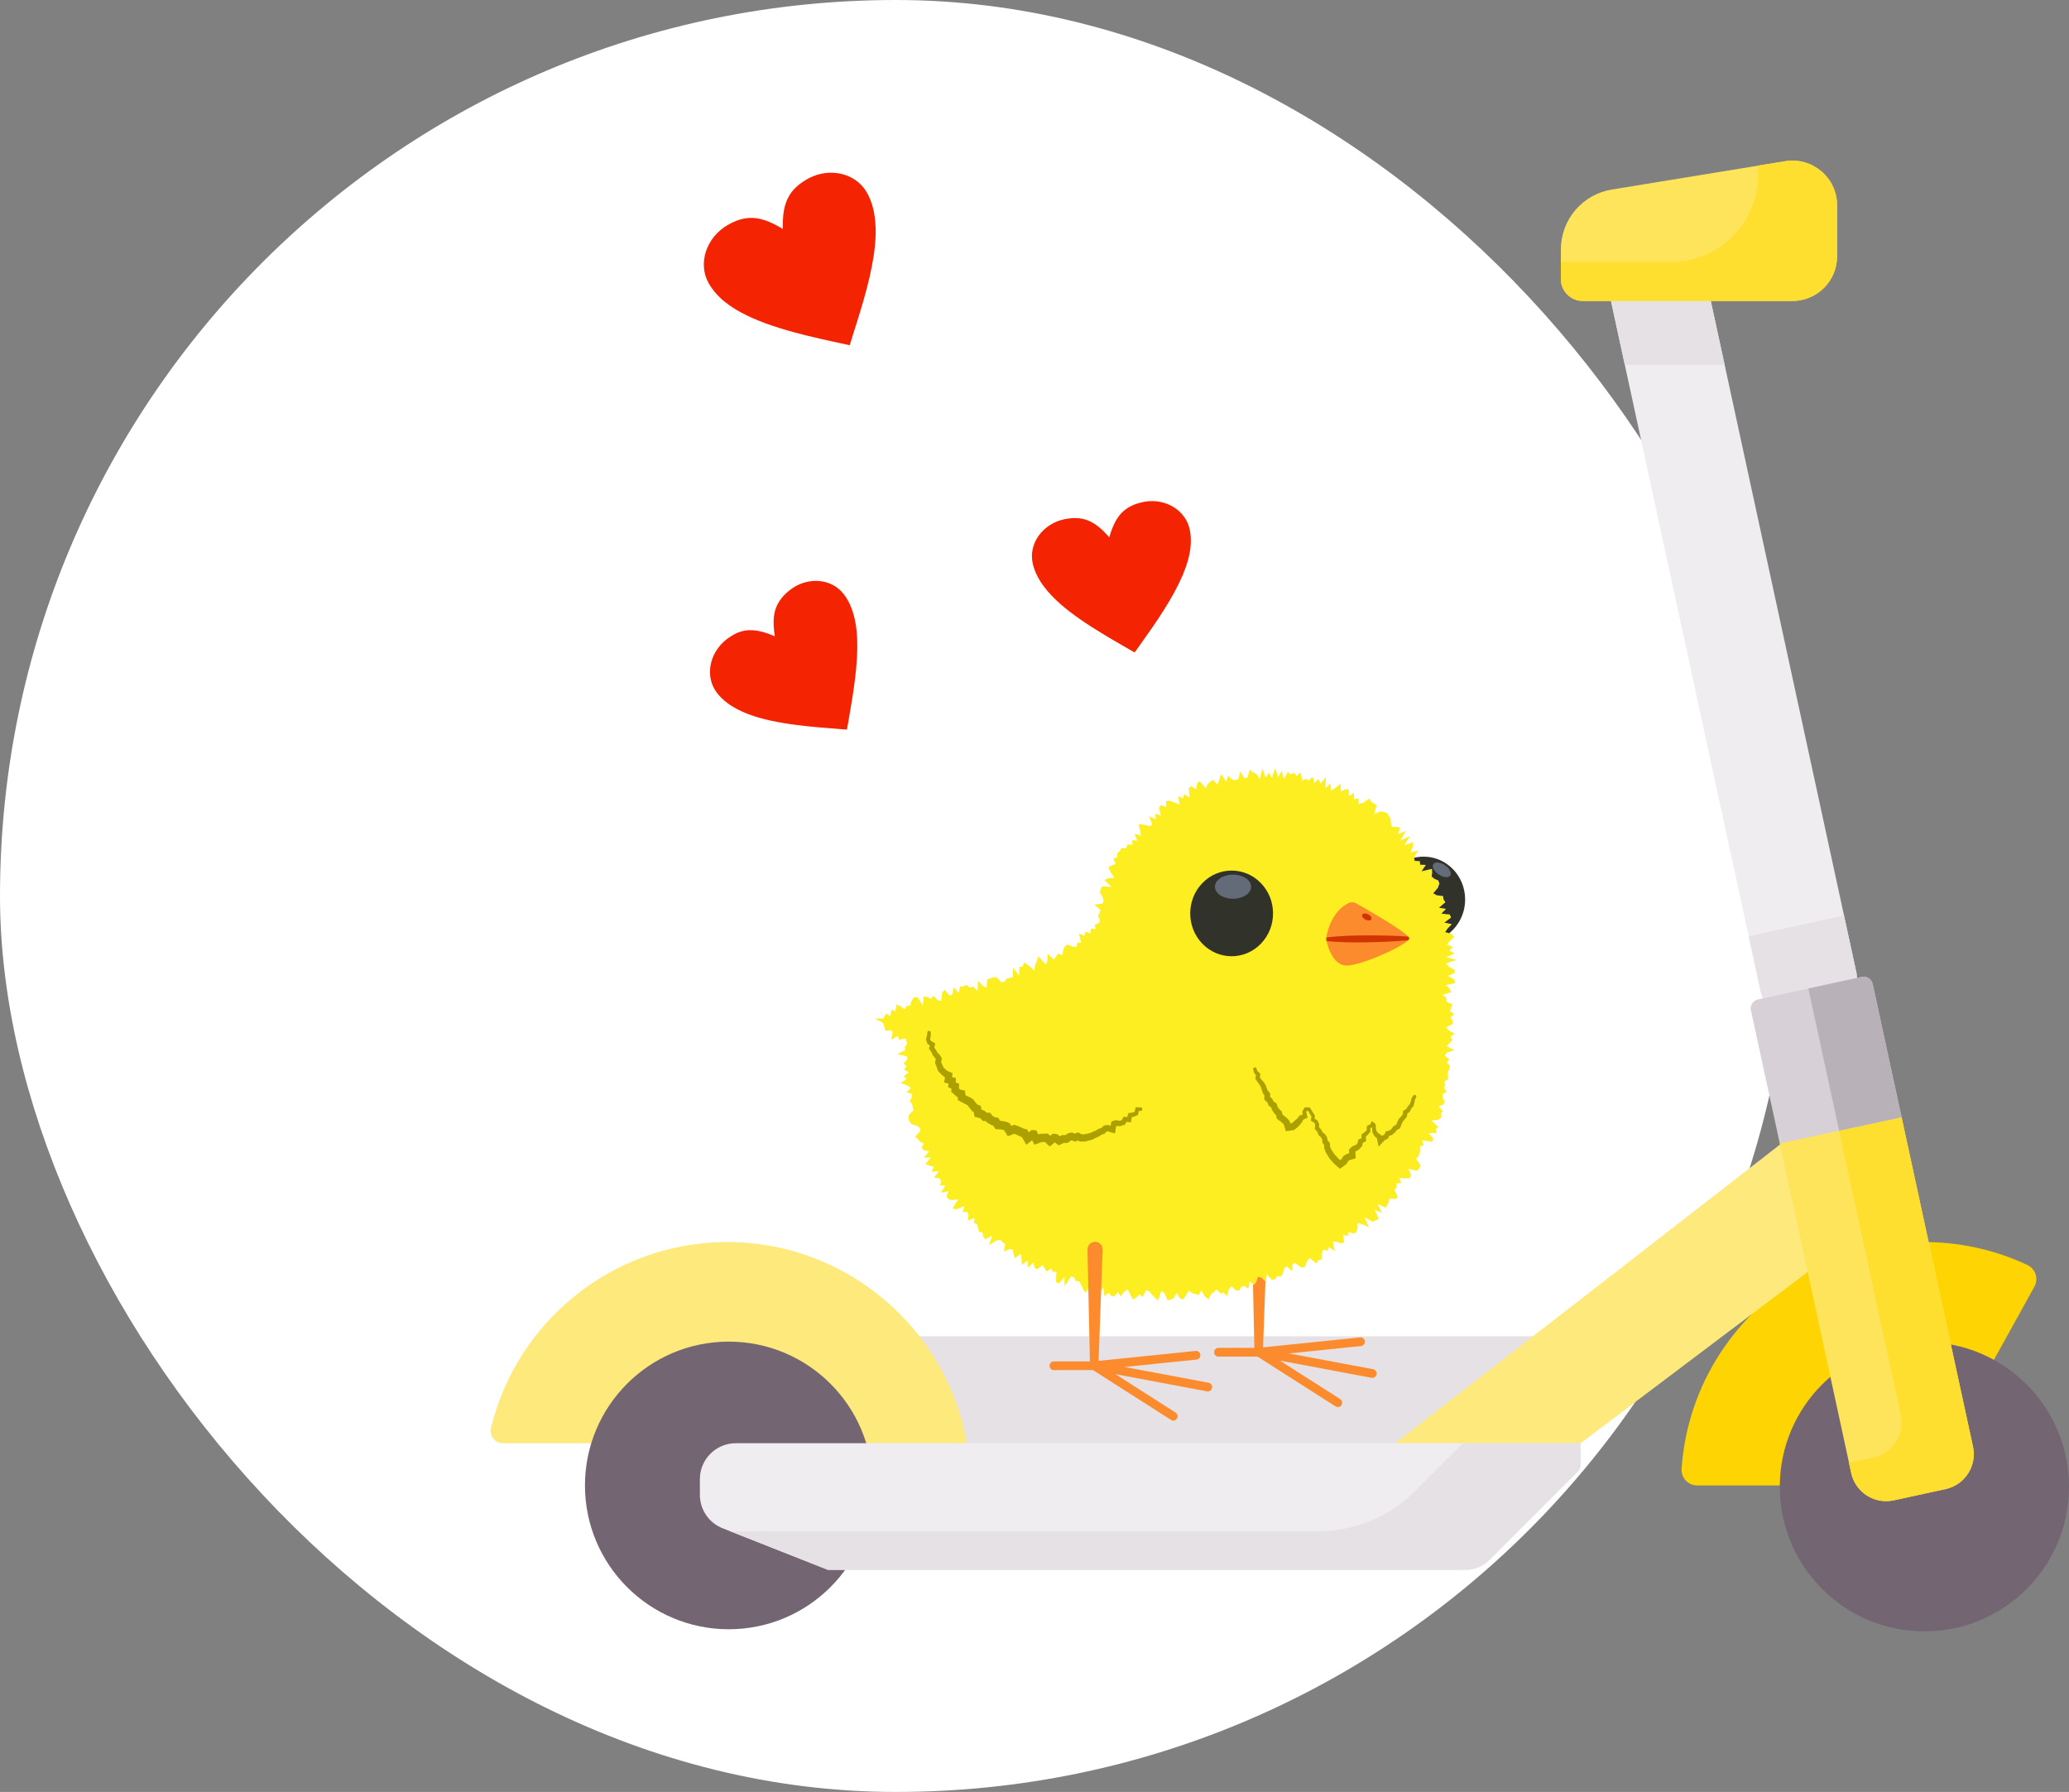 <?xml version="1.0" encoding="UTF-8"?> <svg xmlns="http://www.w3.org/2000/svg" width="97" height="84" viewBox="0 0 97 84" fill="none"><rect x="0" y="0" width="97" height="84" fill="#808080" stroke="none"/> <rect width="84" height="84" rx="42" fill="white"></rect> <g clip-path="url(#clip0)"> <path d="M84.747 59.627C81.429 61.449 79.108 64.872 78.838 68.85C78.809 69.272 79.142 69.632 79.565 69.632H83.545L91.213 67.07L93.453 63.791L95.379 60.312C95.584 59.941 95.429 59.476 95.046 59.296C93.636 58.635 92.07 58.254 90.419 58.225L84.747 59.627Z" fill="#FED402"></path> <path d="M71.797 62.642H75.568L67.147 70.122H39.051L31.579 62.642H71.797Z" fill="#E5E1E5"></path> <path d="M79.491 11.195L80.207 14.11L87.042 45.635L87.425 51.015L84.747 51.823L82.572 46.604L75.527 14.11L75.322 11.445L79.491 11.195Z" fill="#EFEDEF"></path> <path d="M27.723 67.653H23.575C23.2 67.653 22.928 67.301 23.017 66.936C24.231 61.943 28.738 58.223 34.1 58.223C39.716 58.223 44.394 62.303 45.334 67.653H27.723Z" fill="#FEE97D"></path> <path d="M76.174 17.095L75.526 14.11L75.321 11.445L79.49 11.195L80.206 14.11L80.853 17.095H76.174Z" fill="#E5E1E5"></path> <path d="M84.033 14.109H74.207C73.638 14.109 73.177 13.648 73.177 13.079V11.695C73.177 10.3 74.188 9.11 75.565 8.885L83.695 7.557C84.97 7.349 86.128 8.333 86.128 9.625V12.014C86.128 13.171 85.19 14.109 84.033 14.109Z" fill="#FEE45A"></path> <path d="M78.338 12.28C80.595 12.28 82.424 10.45 82.424 8.194V7.795C82.424 7.785 82.423 7.775 82.422 7.765L83.695 7.557C84.97 7.349 86.128 8.333 86.128 9.625V12.014C86.128 13.171 85.19 14.109 84.033 14.109H74.207C73.638 14.109 73.177 13.648 73.177 13.079V12.28H78.338V12.28Z" fill="#FEDF30"></path> <path d="M65.412 67.653L83.546 53.579L86.256 51.368L87.989 57.37L84.748 59.627L74.103 67.653L65.981 73.28L62.626 69.01L65.412 67.653Z" fill="#FEE97D"></path> <path d="M90.22 76.471C86.476 76.471 83.441 73.435 83.441 69.691C83.441 65.947 86.476 62.911 90.22 62.911C93.965 62.911 97 65.947 97 69.691C97 73.435 93.965 76.471 90.22 76.471Z" fill="#736572"></path> <path d="M83.635 51.52L87.68 50.759L89.152 52.373L92.499 67.81C92.695 68.715 92.12 69.606 91.216 69.802L88.782 70.33C87.877 70.526 86.986 69.952 86.79 69.048L83.441 53.6L83.635 51.52Z" fill="#FEE45A"></path> <path d="M34.166 76.373C30.443 76.373 27.425 73.355 27.425 69.632C27.425 65.908 30.443 62.89 34.166 62.89C37.89 62.89 40.908 65.908 40.908 69.632C40.908 73.355 37.89 76.373 34.166 76.373Z" fill="#736572"></path> <path d="M73.969 68.984L69.82 73.134C69.529 73.425 69.134 73.589 68.722 73.589H38.817L33.878 71.64C33.235 71.386 32.812 70.765 32.812 70.074V69.337C32.812 68.407 33.566 67.653 34.495 67.653H74.102L74.103 68.66C74.104 68.781 74.055 68.898 73.969 68.984Z" fill="#EFEDEF"></path> <path d="M61.812 71.78C63.505 71.78 65.129 71.107 66.327 69.909L68.583 67.653H74.102L74.103 68.66C74.104 68.781 74.055 68.898 73.969 68.984L69.82 73.133C69.529 73.425 69.134 73.588 68.722 73.588H38.817L34.232 71.779H61.812V71.78Z" fill="#E5E1E5"></path> <path d="M87.042 45.635L87.425 51.015L84.747 51.823L82.572 46.604L81.984 43.889L86.453 42.92L87.042 45.635Z" fill="#E5E1E5"></path> <path d="M87.83 68.32C88.734 68.124 89.308 67.233 89.113 66.328L85.813 51.11L87.679 50.759L89.151 52.373L92.498 67.81C92.694 68.715 92.119 69.606 91.216 69.802L88.781 70.33C87.876 70.526 86.985 69.952 86.789 69.048L86.685 68.568L87.83 68.32Z" fill="#FEDF30"></path> <path d="M82.414 46.851C82.184 46.902 82.038 47.129 82.088 47.359L83.441 53.6L83.546 53.578L89.151 52.373L87.796 46.121C87.745 45.891 87.518 45.745 87.288 45.794L82.414 46.851Z" fill="#D7D0D6"></path> <path d="M85.766 50.891L84.779 46.338L87.288 45.794C87.518 45.745 87.745 45.891 87.796 46.121L89.151 52.373L86.224 53.002L85.766 50.891Z" fill="#B8B2B8"></path> </g> <path d="M41.445 47.663L41.551 47.517L41.744 47.634L41.798 47.327L41.978 47.409L42.033 47.088L42.209 47.159L42.41 47.314L42.513 47.147L42.666 47.143L42.748 46.895L42.858 46.74L43.018 46.761L43.27 47.127L43.31 46.706L43.469 46.734L43.645 46.822L43.758 46.674L43.965 46.887L44.124 46.913L44.177 46.529L44.295 46.395L44.52 46.679L44.653 46.605L44.719 46.278L44.94 46.545L45.014 46.246L45.165 46.241L45.297 46.169L45.485 46.301L45.62 46.238L45.831 46.451L45.85 45.97L46.072 46.214L46.252 46.305L46.285 45.897L46.428 45.867L46.566 45.816L46.716 45.804L46.948 46.046L47.095 46.019L47.203 45.872L47.348 45.842L47.49 45.798L47.494 45.375L47.787 45.742V45.323L47.941 45.319L48.017 45.112L48.238 45.27L48.495 45.499L48.534 45.214L48.619 45.039L48.683 44.824L49.026 45.216L49.107 45.038L49.111 44.706L49.414 44.985L49.51 44.842L49.604 44.702L49.81 44.772L49.848 44.529L49.926 44.365L50.044 44.274L50.266 44.361L50.459 44.394L50.51 44.188H50.687L50.584 43.749L50.839 43.872L50.887 43.675L51.12 43.756L51.149 43.535L51.377 43.552L51.318 43.359L51.551 43.25L51.556 43.099L51.474 42.927L51.556 42.792L51.592 42.646L51.301 42.405L51.687 42.361L51.74 42.221L51.691 42.047L51.558 41.835L51.607 41.689L51.664 41.546L52.112 41.571L51.773 41.257L51.955 41.172L52.248 41.148L52.066 40.888L51.962 40.659L52.117 40.568L52.307 40.502L52.191 40.252L52.385 40.193L52.371 40.001L52.502 39.902L52.568 39.762L52.809 39.75L52.849 39.59L53.098 39.598L53.074 39.385L53.322 39.401L53.188 39.084L53.498 39.166L53.445 38.91L53.383 38.638L53.608 38.65L53.892 38.732L54.024 38.661L53.869 38.26L54.19 38.406L54.166 38.142L54.428 38.235L54.332 37.864L54.431 37.742L54.675 37.828L54.665 37.544L54.842 37.537L55.069 37.618L55.299 37.718L55.239 37.322L55.468 37.426L55.522 37.215L55.775 37.388L55.73 36.96L55.842 36.845L56.078 37.005L56.122 36.727L56.241 36.619L56.529 36.952L56.614 36.761L56.731 36.648L56.858 36.556L57.081 36.782L57.163 36.542L57.248 36.284L57.495 36.661L57.574 36.353L57.765 36.542L57.917 36.574L58.055 36.522L58.144 36.159L58.338 36.481L58.48 36.455L58.589 36.083L58.75 36.209L58.902 36.274L59.059 36.523L59.187 36.013L59.342 36.463L59.486 36.214L59.628 36.457L59.789 36L59.916 36.435L60.081 36.149L60.196 36.527L60.376 36.184L60.511 36.3L60.671 36.219L60.796 36.377L60.976 36.196L61.052 36.596L61.217 36.508L61.348 36.59L61.541 36.412L61.615 36.71L61.82 36.517L61.909 36.736L62.161 36.424L62.143 36.95L62.378 36.719L62.409 37.057L62.614 36.929L62.853 36.737L62.861 37.094L63.066 37.001L63.231 36.999L63.244 37.311L63.481 37.17L63.484 37.479L63.691 37.408L63.703 37.681L63.899 37.638L64.198 37.435L64.285 37.583L64.416 37.66L64.537 37.751L64.423 38.166L64.703 38.035L64.876 38.058L65.027 38.113L65.114 38.247L65.193 38.387L65.213 38.591L65.251 38.769L65.466 38.758L65.641 38.794L65.549 39.097L65.915 38.953L65.648 39.407L66.113 39.189L65.834 39.629L66.25 39.475L66.254 39.668L66.119 39.961L66.487 39.87L66.293 40.196L66.324 40.354L66.563 40.368L66.582 40.535L66.847 40.543L66.645 40.841L67.13 40.729L67.143 40.9L67.119 41.086L67.243 41.193L67.428 41.27L67.484 41.412L67.41 41.615L67.193 41.874L67.354 41.965L67.656 42.006L67.676 42.16L67.766 42.29L67.464 42.553L67.792 42.603L67.578 42.825L67.971 42.868L68.03 43.012L67.716 43.247L68.068 43.32L67.874 43.515L67.754 43.69L68.065 43.788L68.173 43.926L67.987 44.105L67.827 44.274L68.122 44.394L67.947 44.559L68.198 44.696L67.809 44.862L68.296 45.001L67.801 45.153L67.901 45.301L68.2 45.462L68.195 45.614L67.878 45.742L68.191 45.922L68.221 46.081L67.787 46.176L67.975 46.354L68.017 46.514L67.64 46.635L67.823 46.804L67.808 46.956L68.095 47.081L68.034 47.239L67.972 47.396L68.177 47.536L67.993 47.697L68.094 47.845L68.117 47.997L67.805 48.153L67.921 48.303L68.2 48.455L67.992 48.604L68.089 48.758L67.948 48.905L67.827 49.049L68.182 49.222L67.822 49.348L67.732 49.489L67.948 49.661L67.827 49.8L67.979 49.971L67.951 50.12L67.861 50.26L67.874 50.415L67.906 50.575L67.719 50.694L67.75 50.852L67.697 50.995L67.824 51.18L67.635 51.29L67.64 51.447L67.718 51.624L67.679 51.772L67.447 51.861L67.633 52.077L67.556 52.212L67.567 52.379L67.434 52.492L67.101 52.528L67.431 52.818L67.311 52.934L67.349 53.116L66.973 53.117L67.207 53.39L67.13 53.522L66.655 53.456L66.753 53.671L66.585 53.751L66.586 53.92L66.549 54.069L66.501 54.215L66.379 54.314L66.608 54.631L66.537 54.768L66.436 54.885L66.03 54.793L66.144 55.053L66.121 55.222L65.894 55.242L65.609 55.211L65.689 55.46L65.47 55.473L65.475 55.666L65.373 55.773L65.533 56.108L65.42 56.21L65.147 56.165L65.111 56.335L65.044 56.477L64.964 56.609L64.588 56.44L64.782 56.853L64.448 56.714L64.642 57.145L64.498 57.208L64.352 57.272L63.974 57.056L64.175 57.528L63.869 57.388L63.639 57.333L63.648 57.581L63.593 57.753L63.462 57.824L63.222 57.743L63.182 57.94L62.959 57.872L63.02 58.225L62.888 58.293L62.661 58.211L62.483 58.2L62.58 58.641L62.302 58.46L62.23 58.629L62.035 58.579L61.967 58.759L61.953 59.043L61.802 59.075L61.713 59.227L61.425 58.982L61.304 59.064L61.227 59.242L61.148 59.423L60.971 59.393L60.73 59.203L60.598 59.261L60.574 59.585L60.326 59.357L60.207 59.45L60.146 59.697L60.043 59.845L59.877 59.813L59.776 59.972L59.627 59.988L59.389 59.729L59.349 60.088L59.137 59.893L58.975 59.853L58.894 60.099L58.782 60.239L58.584 60.06L58.521 60.409L58.34 60.282L58.198 60.314L58.09 60.507L57.935 60.483L57.749 60.302L57.619 60.396L57.537 60.752L57.358 60.593L57.216 60.63L57.037 60.44L56.911 60.567L56.777 60.662L56.66 60.906L56.495 60.779L56.315 60.489L56.193 60.708L56.042 60.657L55.892 60.617L55.739 60.503L55.607 60.706L55.473 60.91L55.324 60.869L55.166 60.602L55.029 60.851L54.884 60.921L54.737 60.945L54.59 60.601L54.445 60.519L54.295 60.965L54.15 60.831L54.01 60.69L53.872 60.523L53.73 60.483L53.566 60.794L53.428 60.671L53.27 60.823L53.114 60.917L52.988 60.687L52.87 60.441L52.711 60.545L52.537 60.765L52.416 60.571L52.238 60.768L52.093 60.744L51.97 60.589L51.787 60.774L51.719 60.338L51.492 60.734L51.395 60.474L51.273 60.347L51.158 60.201L50.914 60.587L50.79 60.471L50.697 60.244L50.596 60.063L50.448 60.055L50.348 59.883L50.212 59.836L49.917 60.281L49.901 59.862L49.644 60.16L49.506 60.101L49.53 59.61L49.369 59.627L49.277 59.466L49.065 59.605L48.973 59.447L48.879 59.3L48.634 59.495L48.501 59.431L48.458 59.183L48.179 59.418L48.187 59.075L47.906 59.298L47.897 59.001L47.858 58.77L47.573 58.977L47.518 58.778L47.479 58.56L47.312 58.556L47.065 58.671L47.13 58.304L46.999 58.239L46.906 58.119L46.705 58.151L46.368 58.361L46.516 57.917L46.193 58.094L46.103 57.966L46.065 57.776L45.898 57.745L45.855 57.566L45.816 57.389L45.663 57.339L45.694 57.091L45.369 57.218L45.41 56.965L45.355 56.814L45.133 56.821L45.222 56.539L44.845 56.681L44.654 56.647L44.928 56.218L44.645 56.261L44.469 56.21L44.379 56.089L44.457 55.843L44.108 55.912L44.328 55.572L44.07 55.568L44.125 55.352L44.035 55.232L43.791 55.209L44.011 54.901L43.674 54.927L43.779 54.694L43.57 54.639L43.384 54.566L43.643 54.263L43.306 54.265L43.56 53.975L43.325 53.921L43.203 53.811L43.308 53.603L43.131 53.515L43.031 53.392L42.901 53.28L43.149 53.029L43.133 52.877L42.986 52.771L42.734 52.695L42.639 52.565L42.586 52.421L42.621 52.253L42.832 52.04L42.789 51.898L42.758 51.751L42.65 51.623L42.738 51.451L42.775 51.291L42.495 51.193L42.705 51.003L42.54 50.88L42.23 50.775L42.495 50.584L42.374 50.448L42.604 50.269L42.386 50.142L42.495 49.981L42.361 49.842L42.527 49.678L42.54 49.529L42.069 49.405L42.441 49.234L42.415 49.086L42.529 48.933L42.458 48.679L42.15 48.735L42.076 48.563L41.779 48.743L41.858 48.363L41.729 48.292L41.504 48.317L41.462 48.139L41.413 47.98L41.295 47.883L41 47.751L41.455 47.738L41.445 47.663Z" fill="#FCEE21"></path> <path d="M43.415 48.702L43.462 48.53L43.461 48.546L43.479 48.384C43.507 48.277 43.634 48.328 43.638 48.388L43.634 48.55V48.556L43.633 48.563L43.606 48.711L43.648 48.8L43.791 48.879L43.843 48.908L43.831 48.967L43.801 49.11L43.873 49.2L43.878 49.206L43.882 49.215L43.943 49.336L44.045 49.438L44.052 49.444L44.057 49.451L44.137 49.577L44.154 49.602L44.15 49.632L44.128 49.795L44.233 50.038L44.328 50.132L44.441 50.216L44.597 50.276L44.656 50.298L44.649 50.363L44.633 50.491L44.751 50.516L44.816 50.531L44.813 50.6L44.808 50.737L44.912 50.778L44.964 50.799L44.963 50.857L44.958 51.02L45.028 51.079L45.184 51.112L45.242 51.124L45.247 51.185L45.26 51.333L45.357 51.385L45.496 51.448L45.502 51.451L45.508 51.455L45.629 51.539L45.639 51.547L45.647 51.558L45.735 51.677L45.818 51.775L45.941 51.825L45.979 51.841L45.988 51.883L46.019 52.026L46.125 52.051L46.147 52.056L46.163 52.072L46.248 52.158L46.387 52.162L46.425 52.163L46.448 52.195L46.531 52.31L46.633 52.368L46.772 52.396L46.803 52.402L46.821 52.431L46.892 52.541L47.011 52.55H47.016L47.021 52.552L47.166 52.582L47.174 52.584L47.182 52.586L47.315 52.644L47.338 52.654L47.35 52.675L47.413 52.775L47.533 52.733L47.56 52.724L47.586 52.733C47.655 52.759 47.724 52.782 47.793 52.813C47.859 52.841 47.922 52.873 47.986 52.903L48.119 52.935L48.152 52.943L48.17 52.973L48.23 53.078L48.341 52.991L48.364 52.972L48.393 52.973L48.538 52.983L48.581 52.985L48.602 53.025L48.681 53.178L48.774 53.147L48.787 53.143H48.801L48.944 53.147L49.087 53.136L49.122 53.133L49.147 53.158L49.233 53.243L49.334 53.161L49.36 53.141L49.392 53.145L49.536 53.16L49.558 53.162L49.576 53.177L49.683 53.262L49.786 53.214L49.803 53.206L49.821 53.207L49.941 53.213L50.06 53.131L50.074 53.121L50.091 53.119L50.233 53.092L50.253 53.088L50.272 53.095L50.395 53.139L50.506 53.092L50.539 53.079L50.571 53.096L50.714 53.172L50.837 53.174C50.926 53.152 51.017 53.131 51.108 53.112L51.238 53.051L51.373 52.997L51.496 52.922L51.504 52.917L51.513 52.914L51.635 52.874L51.737 52.776L51.755 52.759L51.78 52.755L51.927 52.736L51.945 52.733L51.962 52.738L52.063 52.771L52.1 52.614L52.11 52.569L52.153 52.556L52.291 52.512L52.309 52.507L52.328 52.511L52.488 52.54L52.585 52.512L52.654 52.389L52.681 52.342L52.734 52.35L52.849 52.367L52.881 52.235L52.893 52.182L52.946 52.174L53.098 52.151L53.194 52.118L53.227 51.969L53.241 51.903L53.306 51.906L53.494 51.912C53.558 51.915 53.585 52.061 53.489 52.076L53.384 52.08L53.365 52.207L53.357 52.261L53.295 52.288C53.248 52.307 53.2 52.328 53.153 52.347L53.149 52.348L53.132 52.352L53.065 52.365L53.04 52.492L53.019 52.611L52.887 52.598L52.808 52.59L52.772 52.661L52.746 52.713L52.676 52.737L52.533 52.786L52.506 52.795L52.46 52.79L52.335 52.775L52.308 52.923L52.271 53.132L52.055 53.07L51.923 53.032L51.889 53.038L51.819 53.111L51.791 53.14L51.736 53.16L51.631 53.198L51.518 53.272L51.511 53.277L51.485 53.289L51.355 53.347L51.228 53.414L51.21 53.423L51.177 53.431C51.084 53.453 50.99 53.477 50.897 53.503L50.875 53.51H50.837L50.688 53.511L50.636 53.513L50.576 53.484L50.528 53.46L50.492 53.476L50.409 53.513L50.308 53.48L50.23 53.455L50.212 53.459L50.115 53.53L50.047 53.579L49.95 53.577L49.875 53.576L49.784 53.62L49.636 53.691L49.496 53.584L49.45 53.548L49.407 53.584L49.215 53.745L49.025 53.566L48.986 53.53L48.963 53.532L48.954 53.534H48.935H48.846L48.733 53.574L48.497 53.658L48.387 53.451L48.119 53.663L47.94 53.357L47.903 53.293L47.889 53.291L47.858 53.284L47.826 53.268L47.731 53.223C47.699 53.207 47.67 53.196 47.639 53.182C47.611 53.17 47.586 53.158 47.556 53.148L47.48 53.176L47.249 53.259L47.114 53.046L47.072 52.979L47.055 52.972L46.958 52.951L46.823 52.94L46.667 52.927L46.584 52.795L46.563 52.762L46.544 52.758L46.494 52.747L46.453 52.724L46.327 52.65L46.267 52.615L46.228 52.562L46.223 52.554L46.204 52.553L46.081 52.548L45.997 52.461L45.952 52.414L45.885 52.398L45.691 52.352L45.653 52.159L45.645 52.121L45.587 52.096L45.544 52.044L45.444 51.92L45.374 51.825L45.315 51.781L45.197 51.724L45.055 51.648L44.909 51.568L44.899 51.423L44.859 51.414L44.815 51.374L44.702 51.272L44.596 51.176L44.604 51.049L44.605 51.031L44.452 50.964L44.465 50.795L44.263 50.744L44.3 50.523L44.303 50.501L44.283 50.491L44.268 50.478L44.145 50.378L44.125 50.36L44.122 50.356L44.017 50.243L43.981 50.204L43.97 50.174L43.863 49.887L43.838 49.822L43.847 49.776L43.871 49.651L43.843 49.599L43.76 49.504L43.735 49.475L43.728 49.46L43.672 49.327L43.599 49.221L43.553 49.154L43.57 49.094L43.594 49.006L43.526 48.962L43.487 48.937L43.475 48.908C43.456 48.862 43.438 48.813 43.422 48.765L43.405 48.721L43.415 48.702Z" fill="#ABA000"></path> <path d="M58.945 50.202L59.055 50.3L59.087 50.329L59.081 50.372L59.064 50.51L59.136 50.6L59.236 50.712L59.24 50.716L59.243 50.72L59.324 50.843L59.33 50.851L59.333 50.86L59.383 50.999L59.434 51.122L59.526 51.221L59.549 51.245V51.279L59.547 51.418L59.634 51.493L59.648 51.505L59.655 51.521L59.708 51.635L59.823 51.707L59.847 51.723L59.856 51.752L59.898 51.887L59.97 51.989L60.076 52.081L60.095 52.098L60.1 52.125L60.131 52.252L60.23 52.323L60.233 52.326L60.236 52.328L60.347 52.425L60.351 52.429L60.355 52.433L60.45 52.541L60.462 52.554L60.467 52.572L60.498 52.667L60.544 52.66L60.626 52.602C60.694 52.542 60.762 52.482 60.83 52.421L60.914 52.311L60.931 52.289L60.958 52.282L61.068 52.256L61.059 52.125L61.057 52.098L61.07 52.076L61.144 51.95L61.166 51.913L61.208 51.912L61.349 51.907L61.389 51.905L61.413 51.937L61.469 52.008L61.473 52.014L61.475 52.019L61.548 52.146L61.629 52.268L61.644 52.291L61.642 52.321L61.633 52.442L61.741 52.504L61.764 52.517L61.776 52.541L61.837 52.677L61.845 52.694V52.713L61.842 52.848L61.928 52.931L61.938 52.942L61.944 52.955L61.999 53.072L62.111 53.158L62.121 53.166L62.129 53.178L62.209 53.303L62.218 53.316L62.221 53.332L62.246 53.464L62.33 53.559L62.35 53.58L62.351 53.609L62.36 53.764L62.412 53.881C62.466 53.959 62.52 54.037 62.572 54.117C62.638 54.185 62.704 54.255 62.766 54.327L62.831 54.38L62.892 54.335L62.967 54.213L62.976 54.199L62.99 54.189L63.116 54.105L63.128 54.097L63.141 54.094L63.251 54.066L63.248 53.917V53.88L63.274 53.855L63.383 53.751L63.394 53.74L63.408 53.735L63.552 53.675L63.638 53.597L63.672 53.458L63.683 53.419L63.72 53.403L63.832 53.355L63.833 53.221V53.18L63.865 53.156L63.989 53.065L64.074 52.984L64.078 52.835L64.079 52.784L64.122 52.763L64.251 52.699L64.272 52.647L64.311 52.548L64.393 52.614L64.469 52.676L64.497 52.7L64.498 52.737L64.504 52.889L64.53 53.016L64.605 53.112L64.733 53.195L64.76 53.214L64.768 53.247L64.769 53.255L64.779 53.244L64.793 53.238L64.899 53.19L64.954 53.071L64.971 53.035L65.008 53.026L65.147 52.992L65.239 52.916L65.321 52.806L65.331 52.791L65.347 52.783L65.458 52.724L65.506 52.607L65.572 52.467L65.577 52.455L65.586 52.446C65.646 52.381 65.704 52.315 65.763 52.249L65.78 52.11L65.785 52.071L65.818 52.051L65.935 51.98L65.993 51.87L65.999 51.859L66.006 51.851L66.098 51.759L66.139 51.638L66.174 51.494L66.177 51.481L66.185 51.469L66.262 51.346C66.317 51.303 66.427 51.327 66.395 51.435L66.336 51.545L66.31 51.686L66.308 51.695L66.267 51.841L66.262 51.859L66.241 51.882L66.157 51.977C66.138 52.018 66.119 52.059 66.098 52.098L66.084 52.125L66.055 52.145L65.977 52.196L65.966 52.303L65.963 52.342L65.933 52.377C65.877 52.446 65.82 52.513 65.761 52.581L65.708 52.704C65.691 52.751 65.673 52.798 65.653 52.844L65.634 52.893L65.586 52.919L65.481 52.976L65.413 53.069L65.403 53.082L65.388 53.095L65.275 53.189L65.249 53.21L65.215 53.219L65.132 53.24L65.096 53.32L65.073 53.373L65.019 53.398L64.916 53.447L64.837 53.532L64.632 53.753L64.571 53.455C64.564 53.421 64.558 53.387 64.552 53.354C64.527 53.334 64.503 53.314 64.479 53.293L64.446 53.263L64.366 53.127L64.343 53.088L64.342 53.075L64.332 52.918L64.331 52.902C64.333 52.881 64.334 52.86 64.336 52.839L64.244 52.889C64.244 52.932 64.245 52.977 64.246 53.021L64.248 53.055L64.217 53.09L64.112 53.206L64.102 53.215L64.033 53.275L64.043 53.413L64.049 53.49L63.961 53.538L63.885 53.579L63.868 53.684L63.863 53.72L63.819 53.768L63.715 53.883L63.703 53.895L63.662 53.916L63.556 53.97L63.541 53.987C63.546 54.033 63.55 54.08 63.552 54.126L63.56 54.296L63.385 54.349L63.262 54.386C63.244 54.4 63.226 54.411 63.208 54.425L63.151 54.522L63.129 54.559L63.09 54.589C63.05 54.619 63.01 54.651 62.969 54.68L62.821 54.787L62.686 54.672L62.572 54.575L62.555 54.561L62.546 54.55L62.45 54.441C62.417 54.405 62.384 54.37 62.352 54.333L62.33 54.307L62.327 54.3C62.277 54.216 62.226 54.131 62.173 54.049L62.158 54.024L62.153 54.012C62.134 53.966 62.117 53.918 62.1 53.871L62.081 53.818V53.795L62.083 53.679L62.043 53.626L62.003 53.573L61.999 53.536L61.984 53.4L61.943 53.325L61.854 53.243L61.818 53.211L61.809 53.188L61.762 53.061L61.682 52.971L61.639 52.922L61.644 52.876L61.659 52.722C61.649 52.694 61.639 52.668 61.629 52.642L61.512 52.568L61.459 52.533L61.465 52.476C61.47 52.428 61.477 52.38 61.482 52.331L61.418 52.232L61.346 52.104L61.321 52.069C61.303 52.071 61.286 52.072 61.268 52.073C61.259 52.092 61.25 52.11 61.242 52.129C61.247 52.155 61.252 52.182 61.258 52.208L61.282 52.307L61.302 52.388L61.184 52.445L61.098 52.487C61.081 52.525 61.063 52.564 61.042 52.601L61.018 52.627C60.987 52.665 60.959 52.706 60.926 52.741C60.893 52.776 60.862 52.815 60.827 52.848L60.809 52.862C60.778 52.889 60.744 52.914 60.711 52.938L60.669 52.969L60.611 52.979C60.568 52.985 60.525 52.991 60.482 52.997L60.284 53.025L60.224 52.832L60.19 52.718L60.139 52.659L60.048 52.578L59.935 52.496L59.864 52.445L59.843 52.359C59.836 52.33 59.831 52.299 59.824 52.269L59.772 52.221L59.747 52.199L59.736 52.182L59.654 52.059L59.631 52.023L59.623 51.994L59.602 51.917C59.581 51.904 59.561 51.89 59.542 51.876L59.482 51.834L59.461 51.784L59.419 51.679L59.347 51.612L59.271 51.541L59.276 51.452L59.282 51.345C59.269 51.329 59.255 51.313 59.243 51.297L59.215 51.263L59.207 51.242L59.156 51.096L59.114 50.958C59.094 50.925 59.074 50.892 59.056 50.857L59.069 50.873L58.975 50.748L58.887 50.618L58.849 50.561L58.859 50.516L58.885 50.396C58.863 50.372 58.841 50.35 58.819 50.326L58.795 50.298L58.793 50.286L58.753 50.133C58.736 50.021 58.876 50.008 58.9 50.074L58.945 50.202Z" fill="#ABA000"></path> <path d="M56.369 44.237C55.611 43.453 55.611 42.181 56.369 41.397C57.127 40.613 58.356 40.613 59.114 41.397C59.873 42.181 59.873 43.453 59.114 44.237C58.356 45.021 57.127 45.021 56.369 44.237Z" fill="#31332A"></path> <path d="M56.959 41.566C56.959 41.878 57.339 42.13 57.808 42.13C58.277 42.13 58.656 41.878 58.656 41.566C58.656 41.254 58.277 41.001 57.808 41.001C57.339 41 56.959 41.254 56.959 41.566Z" fill="#636A78"></path> <path d="M66.296 40.211L66.324 40.355L66.563 40.37L66.582 40.535L66.847 40.544L66.645 40.843L67.132 40.73L67.143 40.901L67.119 41.089L67.244 41.194L67.428 41.272L67.484 41.415L67.41 41.617L67.193 41.875L67.353 41.966L67.656 42.006L67.675 42.162L67.764 42.291L67.462 42.554L67.79 42.605L67.575 42.827L67.969 42.87L68.028 43.013L67.713 43.248L68.066 43.321L67.873 43.517L67.752 43.691L67.939 43.748C68.396 43.38 68.689 42.808 68.689 42.164C68.689 41.056 67.819 40.156 66.746 40.156C66.591 40.156 66.44 40.175 66.296 40.211Z" fill="#31332A"></path> <path d="M67.196 40.512C67.12 40.635 67.238 40.852 67.459 40.998C67.68 41.143 67.92 41.161 67.996 41.038C68.071 40.916 67.954 40.699 67.733 40.553C67.511 40.408 67.271 40.389 67.196 40.512Z" fill="#636A78"></path> <path d="M62.179 44.029C62.182 44.048 62.186 44.077 62.193 44.113C62.251 44.398 62.483 45.163 63.039 45.255C63.612 45.347 65.662 44.438 66.016 44.076C66.049 44.043 66.068 44.012 66.068 43.989C66.068 43.967 66.052 43.938 66.02 43.904C65.722 43.566 64.117 42.648 63.586 42.348C63.468 42.281 63.33 42.277 63.209 42.339C62.468 42.714 62.218 43.641 62.183 43.947C62.179 43.984 62.178 44.012 62.179 44.029Z" fill="#FC8B2D"></path> <path d="M62.179 44.029C62.182 44.048 62.186 44.077 62.193 44.113C62.513 44.148 62.832 44.16 63.152 44.171C63.476 44.179 63.801 44.178 64.124 44.171C64.449 44.166 64.772 44.155 65.097 44.139C65.404 44.123 65.71 44.106 66.016 44.076C66.049 44.043 66.068 44.012 66.068 43.989C66.068 43.967 66.052 43.938 66.02 43.904C65.71 43.879 65.403 43.867 65.094 43.859C64.77 43.851 64.447 43.846 64.122 43.847C63.797 43.847 63.474 43.854 63.151 43.867C62.828 43.883 62.505 43.904 62.182 43.946C62.179 43.985 62.178 44.012 62.179 44.029Z" fill="#D13301"></path> <path d="M63.862 42.889C63.837 42.963 63.914 43.065 64.034 43.117C64.154 43.17 64.272 43.153 64.296 43.079C64.321 43.005 64.244 42.903 64.124 42.85C64.004 42.799 63.886 42.815 63.862 42.889Z" fill="#D13301"></path> <path d="M49.404 63.817H51.098L50.984 58.587C50.984 58.58 50.984 58.572 50.984 58.564C50.992 58.361 51.156 58.203 51.352 58.21C51.549 58.218 51.701 58.389 51.694 58.591L51.505 63.793L56.059 63.326C56.168 63.316 56.265 63.398 56.275 63.509C56.285 63.621 56.206 63.722 56.097 63.732L52.722 64.078L56.666 64.819C56.773 64.838 56.845 64.945 56.825 65.056C56.807 65.156 56.724 65.224 56.63 65.224C56.619 65.224 56.607 65.223 56.595 65.222L52.293 64.414L55.115 66.216C55.208 66.275 55.236 66.401 55.178 66.497C55.121 66.594 54.999 66.623 54.906 66.563L51.241 64.224L49.403 64.225C49.294 64.225 49.206 64.134 49.206 64.022C49.206 63.909 49.294 63.817 49.404 63.817Z" fill="#FC8B2D"></path> <path d="M56.919 63.389C56.919 63.501 57.008 63.592 57.116 63.592L58.954 63.591L62.62 65.93C62.713 65.988 62.834 65.959 62.892 65.863C62.949 65.768 62.92 65.642 62.828 65.581L60.005 63.78L64.308 64.587C64.319 64.59 64.332 64.59 64.344 64.59C64.437 64.59 64.52 64.52 64.538 64.422C64.557 64.311 64.486 64.205 64.378 64.184L60.434 63.444L63.809 63.098C63.918 63.086 63.997 62.987 63.986 62.874C63.976 62.762 63.878 62.681 63.77 62.692L59.216 63.159L59.328 60.066L59.137 59.889L58.974 59.849L58.894 60.095L58.78 60.235L58.743 60.202L58.808 63.181H57.115C57.006 63.185 56.919 63.276 56.919 63.389Z" fill="#FC8B2D"></path> <g clip-path="url(#clip1)"> <path d="M53.694 23.513C53.685 23.512 53.678 23.515 53.671 23.518C53.636 23.523 53.6 23.529 53.567 23.538C53.434 23.569 53.315 23.603 53.203 23.643C53.167 23.657 53.128 23.672 53.097 23.689C52.9 23.778 52.737 23.888 52.598 24.03C52.559 24.066 52.525 24.108 52.489 24.151C52.378 24.291 52.286 24.447 52.205 24.629C52.194 24.654 52.185 24.674 52.174 24.699C52.111 24.845 52.055 25.008 52.005 25.186C51.684 24.82 51.384 24.559 51.05 24.415C50.812 24.313 50.559 24.27 50.269 24.288C50.149 24.298 50.023 24.314 49.889 24.341C48.873 24.564 48.214 25.488 48.415 26.404C48.455 26.58 48.513 26.749 48.59 26.914C48.636 27.009 48.683 27.098 48.736 27.19C48.745 27.203 48.749 27.214 48.758 27.227C48.777 27.253 48.793 27.284 48.811 27.31C48.894 27.436 48.987 27.558 49.089 27.68C49.159 27.765 49.237 27.847 49.316 27.933C49.807 28.448 50.457 28.926 51.179 29.388C51.785 29.775 52.437 30.153 53.098 30.531C53.114 30.541 53.129 30.548 53.149 30.556C53.166 30.567 53.181 30.573 53.193 30.585C53.215 30.556 53.235 30.523 53.258 30.497C53.325 30.404 53.389 30.313 53.456 30.22C54.241 29.122 54.987 28.03 55.428 27.004C55.441 26.974 55.452 26.949 55.465 26.919C55.557 26.7 55.632 26.479 55.694 26.268C55.836 25.754 55.875 25.264 55.774 24.805C55.575 23.917 54.66 23.364 53.694 23.513Z" fill="#F42403"></path> <path d="M39.553 27.847C39.002 27.135 37.942 27.026 37.132 27.584C37.124 27.587 37.119 27.594 37.113 27.6C37.084 27.62 37.054 27.64 37.03 27.662C36.922 27.745 36.83 27.827 36.748 27.913C36.721 27.941 36.693 27.973 36.671 28.002C36.534 28.168 36.432 28.341 36.369 28.528C36.351 28.577 36.334 28.629 36.322 28.684C36.281 28.854 36.267 29.038 36.27 29.237C36.272 29.261 36.269 29.287 36.272 29.315C36.277 29.476 36.298 29.646 36.324 29.828C35.877 29.636 35.495 29.528 35.133 29.541C34.879 29.548 34.63 29.617 34.376 29.762C34.271 29.82 34.166 29.89 34.058 29.974C33.239 30.615 33.04 31.733 33.613 32.479C33.722 32.62 33.847 32.749 33.988 32.865C34.067 32.93 34.149 32.993 34.239 33.054C34.253 33.057 34.264 33.065 34.277 33.076C34.305 33.095 34.333 33.113 34.359 33.127C34.485 33.207 34.624 33.278 34.766 33.343C34.867 33.391 34.971 33.433 35.078 33.475C35.739 33.728 36.53 33.88 37.379 33.989C38.087 34.078 38.842 34.136 39.596 34.194C39.613 34.196 39.634 34.196 39.654 34.197C39.672 34.198 39.689 34.2 39.706 34.201C39.713 34.165 39.718 34.126 39.726 34.094C39.744 33.982 39.763 33.871 39.785 33.758C40.019 32.426 40.228 31.112 40.188 29.996C40.187 29.963 40.185 29.935 40.184 29.902C40.172 29.661 40.149 29.433 40.109 29.215C40.016 28.682 39.843 28.217 39.553 27.847Z" fill="#F42403"></path> <path d="M41.027 11.421C41.053 11.148 41.062 10.887 41.05 10.634L41.048 10.63C41.025 10.023 40.902 9.476 40.635 9.015C40.123 8.129 38.944 7.841 37.948 8.339C37.941 8.342 37.931 8.346 37.925 8.353C37.89 8.37 37.856 8.388 37.823 8.409C37.692 8.486 37.57 8.566 37.466 8.649C37.432 8.679 37.397 8.705 37.364 8.735C37.18 8.898 37.043 9.077 36.944 9.278C36.915 9.331 36.891 9.386 36.869 9.445C36.797 9.631 36.749 9.837 36.725 10.059C36.724 10.088 36.718 10.115 36.717 10.145C36.701 10.326 36.694 10.52 36.699 10.731C36.224 10.446 35.814 10.265 35.401 10.223C35.109 10.196 34.822 10.234 34.514 10.354C34.388 10.403 34.256 10.467 34.121 10.545C33.097 11.138 32.702 12.366 33.234 13.294C33.337 13.47 33.459 13.635 33.598 13.789C33.677 13.874 33.763 13.957 33.852 14.039C33.865 14.05 33.878 14.062 33.891 14.073C33.92 14.095 33.947 14.122 33.976 14.144C34.109 14.25 34.252 14.352 34.401 14.448C34.506 14.515 34.618 14.579 34.734 14.642C35.444 15.03 36.307 15.325 37.246 15.582C38.032 15.794 38.873 15.977 39.712 16.156C39.734 16.16 39.752 16.165 39.774 16.169C39.793 16.174 39.815 16.178 39.834 16.183C39.846 16.141 39.86 16.102 39.874 16.064C39.912 15.94 39.951 15.817 39.989 15.694L39.988 15.69C40.461 14.227 40.895 12.783 41.02 11.519C41.021 11.49 41.024 11.455 41.027 11.421Z" fill="#F42403"></path> </g> <defs> <clipPath id="clip0"> <rect width="74" height="74" fill="white" transform="matrix(-1 0 0 1 97 5)"></rect> </clipPath> <clipPath id="clip1"> <rect width="23.514" height="26.28" fill="white" transform="translate(25.934 13.036) rotate(-21.383)"></rect> </clipPath> </defs> </svg> 